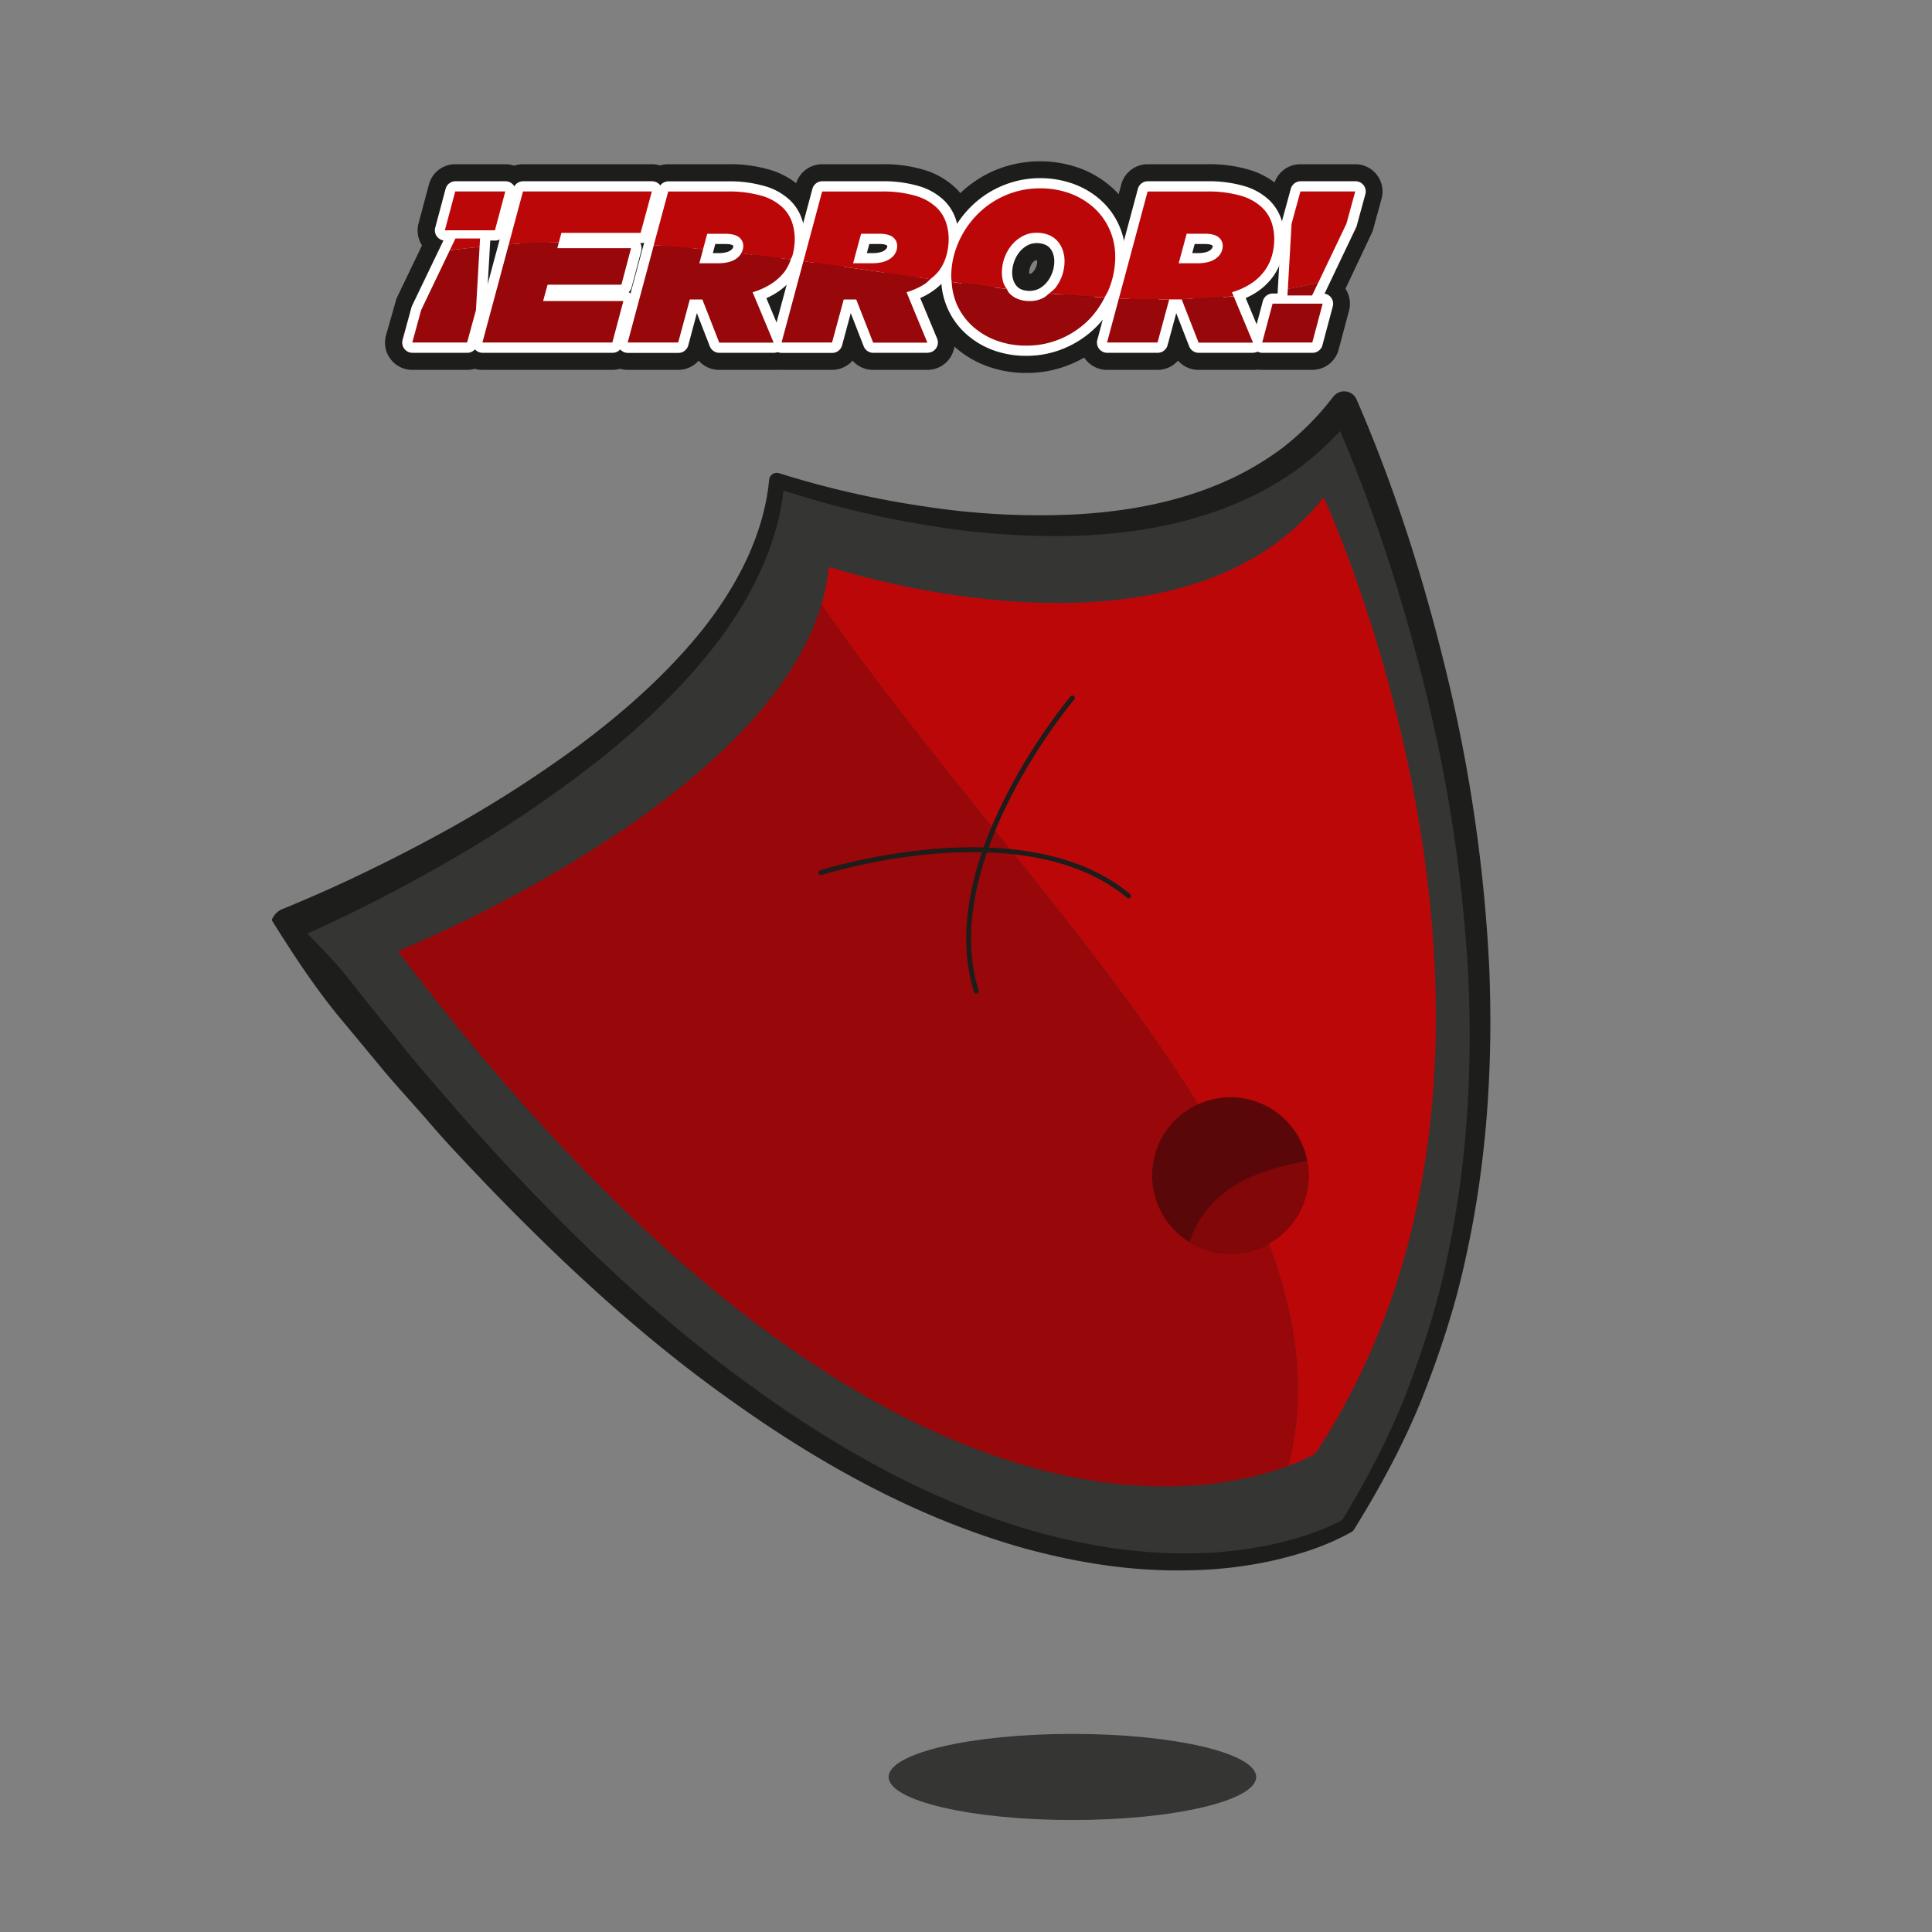 <svg id="Capa_1" data-name="Capa 1" xmlns="http://www.w3.org/2000/svg" viewBox="0 0 800 800"><rect x="0" y="0" width="800" height="800" fill="#808080" stroke="none"/><defs><style>.cls-1{fill:#353534;}.cls-2{fill:#bc0709;}.cls-3{fill:#980709;}.cls-4{fill:#1d1d1b;}.cls-5{fill:none;stroke:#1d1d1b;stroke-linecap:round;stroke-linejoin:round;stroke-width:2px;}.cls-6{fill:#590709;}.cls-7{fill:#810709;}.cls-8{fill:#fff;}</style></defs><title>Mesa de trabajo 3</title><ellipse class="cls-1" cx="444.06" cy="735.8" rx="76.09" ry="17.83"/><path class="cls-1" d="M119,382.78s194.6-77.81,202.74-184c0,0,166.51,58.67,234.84-31,0,0,125.82,269.27,1.52,463.83C558.07,631.65,385,738.75,119,382.78Z"/><path class="cls-2" d="M343.21,234.7a81,81,0,0,1-3.06,15.59C424.81,372.36,562.56,493.59,533.48,607a71.21,71.21,0,0,0,11.17-5.09c110.25-167.4,3.42-396,3.42-396C487.64,283.1,343.21,234.7,343.21,234.7Z"/><path class="cls-3" d="M340.15,250.29c-24.4,82.86-175.41,143.57-175.41,143.57C356.68,647.35,494.58,621.51,533.48,607,562.56,493.59,424.81,372.36,340.15,250.29Z"/><path class="cls-4" d="M112.51,381a8.1,8.1,0,0,1,4.07-4.43l.88-.36,1-.4,2-.83,4-1.68,8.08-3.5q8.07-3.56,16-7.36,15.93-7.59,31.46-16a506.31,506.31,0,0,0,59.58-37.66c18.82-14,36.47-29.65,51.1-47.78,14.38-18.13,25.61-39.34,27.81-62.35h0v-.05a3.19,3.19,0,0,1,3.55-2.78,3,3,0,0,1,.59.13,388,388,0,0,0,60.64,13.82A310.86,310.86,0,0,0,445.26,213c20.52-1.11,41-4.77,59.62-12.62A121.9,121.9,0,0,0,531,185.5a116.36,116.36,0,0,0,21-21.13h0l.31-.36a5.61,5.61,0,0,1,7.9-.63,5.54,5.54,0,0,1,1.5,2c16.28,37.47,28.32,76,37.75,115.35a648.49,648.49,0,0,1,17.2,119.93c1.66,40.41-1,81.18-9.86,120.76-4.25,19.83-10.67,39.14-18.12,58-7.6,18.82-17.32,36.69-28,53.91a3,3,0,0,1-1,1h0c-10.52,5.9-21.41,9.28-32.67,11.89a173.5,173.5,0,0,1-34.17,4c-23,.63-45.84-2.91-67.88-8.87-44.16-12.24-84.67-34.64-121.61-61-37.18-26.25-70.57-57.31-102-89.94-7.81-8.22-15.68-16.39-23.08-25S163.15,448.64,156,439.83l-10.85-13.07c-3.6-4.35-7.18-8.5-11.19-13.93C126.15,402.53,119,391.33,112.51,381Zm12.92,3.64c7.28,7.48,13.86,14.13,19.76,21.68,2.75,3.59,6.36,8.12,9.91,12.47l10.57,13.08c6.92,8.82,14.41,17.15,21.69,25.67s14.87,16.75,22.47,25c30.6,32.64,63.14,63.71,99.3,90,35.94,26.33,75.3,48.74,118,61.2,21.33,6.06,43.43,9.78,65.57,9.46a165.9,165.9,0,0,0,32.9-3.44c10.68-2.28,21.57-5.64,30.8-10.66h0l-1,1c10.29-17,19.63-34.6,26.88-53.12,7.09-18.55,13.19-37.53,17.14-57,8.31-38.91,10.46-79,8.4-118.72a639.17,639.17,0,0,0-18.22-118c-9.66-38.59-22.14-76.87-38.26-112.89l9.71,1v0a127.72,127.72,0,0,1-23.67,22.85,132.69,132.69,0,0,1-28.71,15.57c-20.23,8-41.78,11.34-63.05,12.07a319.37,319.37,0,0,1-63.43-4.66,394.32,394.32,0,0,1-61.55-15.37l4.15-2.7h0c-1.74,24.73-13.18,47.54-27.69,66.79-14.78,19.28-32.56,35.85-51.48,50.67a518.26,518.26,0,0,1-59.85,40q-15.59,9-31.63,17.13-8,4.08-16.17,7.92l-8.18,3.79-4.14,1.84-2.08.91-1,.45-.27.11-.13.06.25-.11A5.76,5.76,0,0,0,125.43,384.6Z"/><path class="cls-5" d="M339.86,361.38s83.66-26.9,127.49,9.62"/><path class="cls-5" d="M444.06,289S387.25,356,404.27,410.45"/><circle class="cls-6" cx="509.5" cy="486.74" r="32.4"/><path class="cls-7" d="M492.55,514.17a32,32,0,0,0,21.36,4.67,32.41,32.41,0,0,0,27.69-36.51c-.08-.55-.28-1-.38-1.58C522.25,484.06,500.53,491,492.55,514.17Z"/><path class="cls-4" d="M193.41,147.52H170.72a5.66,5.66,0,0,1-5.45-7.14L168.93,127a6.24,6.24,0,0,1,.35-.94l12.28-25.64a5.78,5.78,0,0,1-1.83-1.55,5.62,5.62,0,0,1-1-4.9l4.29-16.09a5.63,5.63,0,0,1,5.45-4.19h20.73a5.65,5.65,0,0,1,5.46,7.11l-4.28,16.08A5.66,5.66,0,0,1,205,101h-.65l-1.59,27.75a5.71,5.71,0,0,1-.18,1.16l-3.67,13.41A5.65,5.65,0,0,1,193.41,147.52Zm-15.3-11.3h11l2.37-8.67,1.33-23.11h-.65l-12.46,26Zm13.45-46.47h9.05L201.89,85h-9Z"/><path class="cls-4" d="M193.41,153.16H170.72a11.29,11.29,0,0,1-10.9-14.26l4.36-15.29,10.56-22a11.41,11.41,0,0,1-1.44-9.07l4.29-16.09A11.3,11.3,0,0,1,188.5,68h20.73a11.3,11.3,0,0,1,10.92,14.2L215.87,98.3a11.34,11.34,0,0,1-6.18,7.34l-1.34,23.47a11.32,11.32,0,0,1-.38,2.34l-3.66,13.4A11.31,11.31,0,0,1,193.41,153.16Zm0-11.29v0l3.77-15.08-.26,2.25ZM173.6,131.3l-2.88,10.57Zm10.62-35.9L189,97.94l-14.76,31,14.35-30.16h9.53l.31,5.95L199,95.4H184.22Zm4.28-16.09-1.92,7.19,1.93-7.19Z"/><path class="cls-4" d="M253.56,147.52h-53.8a5.65,5.65,0,0,1-5.45-7.12l16.8-62.56a5.65,5.65,0,0,1,5.45-4.18h53.36a5.65,5.65,0,0,1,5.44,7.13l-4.64,17.15a5.63,5.63,0,0,1-3.81,3.93,5.57,5.57,0,0,1-.12,2.4l-4,15.11a5.47,5.47,0,0,1-.59,1.41,4.81,4.81,0,0,1,.42.48,5.67,5.67,0,0,1,1,4.89L259,143.32A5.64,5.64,0,0,1,253.56,147.52Zm-46.44-11.3h42.1l1.56-5.86h-25.9a5.65,5.65,0,0,1-5.45-7.16l1.88-6.79a5.65,5.65,0,0,1,5.44-4.14H253l1-3.81H230.77a5.63,5.63,0,0,1-5.45-7.11L227,95a5.63,5.63,0,0,1,5.45-4.19H261L262.54,85H220.89Z"/><path class="cls-4" d="M253.56,153.16h-53.8a11.3,11.3,0,0,1-10.91-14.22l16.8-62.56A11.32,11.32,0,0,1,216.56,68h53.36a11.28,11.28,0,0,1,10.89,14.25l-4.64,17.15a11.21,11.21,0,0,1-3.81,5.85,4.21,4.21,0,0,1-.12.48l-3.81,14.33a11.26,11.26,0,0,1,.61,7.51l-4.56,17.18A11.3,11.3,0,0,1,253.56,153.16Zm0-11.29h0v0l3-11.17Zm-39.07-11.29h.74a10.11,10.11,0,0,1-.49-.91Zm12.26-12.66-1.87,6.79h33.24l-3-3.07,2.15-3.72Zm-6.14-10.16-.22.84.49-.32Zm11.86-11.29-1.7,6.34h30.57L260.21,107l1.13-4.23-.83-4.9,4.77-1.44,3.09-11.42-3.1,11.42Z"/><path class="cls-4" d="M320.32,147.52H297.8a5.64,5.64,0,0,1-5.26-3.6l-3.8-9.73-2.47,9.15a5.64,5.64,0,0,1-5.45,4.18H259.91a5.65,5.65,0,0,1-5.46-7.12l16.8-62.56a5.65,5.65,0,0,1,5.45-4.18h24.41a53.45,53.45,0,0,1,16,2,26.94,26.94,0,0,1,11,6.3,21.16,21.16,0,0,1,5.1,8.1,27.1,27.1,0,0,1,1.48,9,30.72,30.72,0,0,1-1.21,8.61,25.81,25.81,0,0,1-3.94,8,27.53,27.53,0,0,1-6.82,6.45,29.63,29.63,0,0,1-3.69,2.11l6.46,15.52a5.65,5.65,0,0,1-5.21,7.82Zm-18.66-11.3h10.19l-5.41-13a5.65,5.65,0,0,1,3.55-7.57,24.46,24.46,0,0,0,6.45-3,15.83,15.83,0,0,0,4-3.75,14.12,14.12,0,0,0,2.22-4.46,19.31,19.31,0,0,0,.75-5.43,16,16,0,0,0-.85-5.25A9.72,9.72,0,0,0,320.17,90a16,16,0,0,0-6.47-3.52A42.91,42.91,0,0,0,301.11,85H281l-13.76,51.26h9.23l3.69-13.7a5.65,5.65,0,0,1,5.45-4.17h5.19a5.64,5.64,0,0,1,5.26,3.6Zm-4.48-21.5h-7.6a5.66,5.66,0,0,1-5.46-7.12l3.31-12.25a5.65,5.65,0,0,1,5.46-4.17h7.41c4.52,0,7.84,1.12,10.16,3.44a10.1,10.1,0,0,1,3,7.3,11.76,11.76,0,0,1-4.85,9.5C305.82,113.61,302,114.72,297.18,114.72Zm-.23-11.3h.23c3.05,0,4.16-.67,4.45-.88a13.28,13.28,0,0,0-1.33-.07h-3.09Zm4.78-.87C302.25,102.67,302.32,102.61,301.73,102.55Z"/><path class="cls-4" d="M320.32,153.16H297.8a11.25,11.25,0,0,1-8.5-3.83,11.34,11.34,0,0,1-8.48,3.83H259.91A11.29,11.29,0,0,1,249,138.94l16.8-62.56A11.3,11.3,0,0,1,276.7,68h24.41a58.49,58.49,0,0,1,17.71,2.31A32.56,32.56,0,0,1,332.14,78a27,27,0,0,1,6.45,10.25,32.88,32.88,0,0,1,1.78,10.8,36.41,36.41,0,0,1-1.43,10.19,31.49,31.49,0,0,1-4.81,9.71,33,33,0,0,1-7.95,7.61l4.56,11a11.29,11.29,0,0,1-10.42,15.64ZM296,137.31l1.78,4.56h22.52l-8.5-20.43,4.4-2.15a35.35,35.35,0,0,1-4.57,1.76l8.67,20.82H297.8ZM285.64,124l-3.2,11.87Zm36.2-8.31a25.72,25.72,0,0,1-2.24,1.69,22.5,22.5,0,0,1-2,1.23,20.42,20.42,0,0,0,2-1.23A24.29,24.29,0,0,0,321.84,115.69Zm-42.64-2.14-.39,1.46c.27-.2.54-.39.83-.57C279.48,114.15,279.34,113.85,279.2,113.55ZM291.49,102l-1.91,7.08h.2Zm5.75,7.08h0Zm.05,0h0Zm4.92-.64a17.78,17.78,0,0,1-4.91.64,17.78,17.78,0,0,0,4.91-.64Zm-5-3.89-.32.13Zm-4.32-7.71-1.21,4.47,1.22-4.47ZM327.56,91c.13.31.25.63.36,1a21.47,21.47,0,0,1,1.16,7.09,21.53,21.53,0,0,0-1.16-7.1C327.81,91.64,327.69,91.33,327.56,91Zm-27.21,5.81c.54,0,1,0,1.4,0C301.32,96.85,300.85,96.83,300.35,96.83Zm0,0h0Zm.79-17.52a48.22,48.22,0,0,1,14.3,1.79,23.71,23.71,0,0,1,7.18,3.54,23.48,23.48,0,0,0-7.18-3.54A47.48,47.48,0,0,0,301.11,79.31Z"/><path class="cls-4" d="M384,147.52H361.52a5.64,5.64,0,0,1-5.26-3.6l-3.79-9.73L350,143.34a5.65,5.65,0,0,1-5.46,4.18H323.63a5.65,5.65,0,0,1-5.45-7.12L335,77.84a5.66,5.66,0,0,1,5.46-4.18h24.4a53.45,53.45,0,0,1,16,2,27,27,0,0,1,11,6.3,21.4,21.4,0,0,1,5.1,8.1,27.36,27.36,0,0,1,1.47,9,30.72,30.72,0,0,1-1.21,8.61,25.81,25.81,0,0,1-3.94,8,27.66,27.66,0,0,1-6.81,6.45,31.15,31.15,0,0,1-3.69,2.11l6.46,15.52a5.66,5.66,0,0,1-5.22,7.82Zm-18.66-11.3h10.19l-5.41-13a5.64,5.64,0,0,1,3.56-7.57,24.61,24.61,0,0,0,6.45-3,16.17,16.17,0,0,0,4-3.75,14.31,14.31,0,0,0,2.21-4.46,19,19,0,0,0,.75-5.43,16,16,0,0,0-.84-5.25A9.86,9.86,0,0,0,383.89,90a16,16,0,0,0-6.47-3.52A42.91,42.91,0,0,0,364.83,85H344.76L331,136.22h9.23l3.69-13.7a5.65,5.65,0,0,1,5.46-4.17h5.18a5.64,5.64,0,0,1,5.26,3.6Zm-4.48-21.5h-7.6a5.66,5.66,0,0,1-5.45-7.12l3.3-12.25a5.66,5.66,0,0,1,5.46-4.17H364c4.52,0,7.84,1.12,10.15,3.44a10.1,10.1,0,0,1,3,7.3,11.77,11.77,0,0,1-4.84,9.5C369.55,113.61,365.7,114.72,360.9,114.72Zm-.23-11.3h.23c3.05,0,4.17-.67,4.46-.88-.32,0-.77-.07-1.33-.07h-3.1Zm4.78-.87C366,102.67,366,102.61,365.45,102.55Z"/><path class="cls-4" d="M384,153.16H361.52a11.25,11.25,0,0,1-8.5-3.83,11.34,11.34,0,0,1-8.48,3.83H323.63a11.29,11.29,0,0,1-10.91-14.22l16.8-62.56A11.31,11.31,0,0,1,340.43,68h24.4a58.49,58.49,0,0,1,17.71,2.31A32.5,32.5,0,0,1,395.86,78a27,27,0,0,1,6.46,10.25,32.88,32.88,0,0,1,1.78,10.8,36.05,36.05,0,0,1-1.44,10.19,31.27,31.27,0,0,1-4.81,9.71,32.76,32.76,0,0,1-7.94,7.61l4.56,11A11.3,11.3,0,0,1,384,153.16ZM359.61,137l1.91,4.89H384l-8.5-20.43,4.4-2.15a35.77,35.77,0,0,1-4.56,1.76L384,141.87H361.52Zm-10.24-13-3.1,11.46Zm36.18-8.3a24.06,24.06,0,0,1-2.23,1.68,22.55,22.55,0,0,1-2,1.24c.72-.39,1.4-.8,2.05-1.24A23.9,23.9,0,0,0,385.55,115.7Zm-42.62-2.15-.4,1.46c.27-.2.55-.39.83-.57C343.2,114.15,343.06,113.85,342.93,113.55ZM355.21,102l-1.91,7.08h.2Zm5.76,7.08h0Zm0,0h0Zm4.91-.64a17.33,17.33,0,0,1-4.9.64,17.41,17.41,0,0,0,4.91-.64Zm-5-3.9-.33.13Zm-4.32-7.7-1.22,4.5,1.23-4.5ZM391.28,91c.13.31.25.63.36,1a21.47,21.47,0,0,1,1.16,7.09,21.53,21.53,0,0,0-1.16-7.1C391.53,91.65,391.41,91.33,391.28,91Zm-27.21,5.81c.55,0,1,0,1.4,0C365,96.85,364.58,96.83,364.07,96.83Zm0,0h0Zm.78-17.52a48.22,48.22,0,0,1,14.3,1.79,23.69,23.69,0,0,1,7.16,3.53,23.58,23.58,0,0,0-7.16-3.53A47.44,47.44,0,0,0,364.83,79.31Z"/><path class="cls-4" d="M425,148.77a40.81,40.81,0,0,1-14.61-2.56,35.91,35.91,0,0,1-11.65-7.12A32.37,32.37,0,0,1,391,128.24a33.23,33.23,0,0,1-2.76-13.45,41.17,41.17,0,0,1,3.26-16.09,44.1,44.1,0,0,1,8.87-13.48,42.37,42.37,0,0,1,13.44-9.33A43,43,0,0,1,445.31,75,36,36,0,0,1,457,82.09,32.47,32.47,0,0,1,464.69,93a33.21,33.21,0,0,1,2.75,13.44,41.18,41.18,0,0,1-3.26,16.1A44,44,0,0,1,455.31,136a42.25,42.25,0,0,1-13.44,9.33A41.36,41.36,0,0,1,425,148.77Zm5.72-65.06a30.25,30.25,0,0,0-12.32,2.5,31.27,31.27,0,0,0-9.89,6.85,33,33,0,0,0-6.6,10,29.85,29.85,0,0,0-2.36,11.69,21.72,21.72,0,0,0,1.8,8.9,21.06,21.06,0,0,0,5.05,7.11,24.91,24.91,0,0,0,8,4.86A31.84,31.84,0,0,0,437.3,135a31.23,31.23,0,0,0,9.88-6.85,32.84,32.84,0,0,0,6.6-10,29.83,29.83,0,0,0,2.37-11.69,21.93,21.93,0,0,0-1.8-8.89,21.09,21.09,0,0,0-5.06-7.12,24.91,24.91,0,0,0-8-4.86A29.58,29.58,0,0,0,430.69,83.71Zm-4.29,46.65a18.43,18.43,0,0,1-7.19-1.34,15.27,15.27,0,0,1-5.6-3.94,17.1,17.1,0,0,1-3.3-5.63,19.51,19.51,0,0,1-1.08-6.54,23.22,23.22,0,0,1,1.35-7.76,22.64,22.64,0,0,1,3.83-7A21.23,21.23,0,0,1,420.57,93a19.14,19.14,0,0,1,15.77-.89,15.41,15.41,0,0,1,5.71,4,17.1,17.1,0,0,1,3.3,5.63,19.26,19.26,0,0,1,1.09,6.54A23.49,23.49,0,0,1,445.1,116a23.2,23.2,0,0,1-3.86,7,21,21,0,0,1-6.14,5.18A17.65,17.65,0,0,1,426.4,130.36Zm2.86-28.25a6.34,6.34,0,0,0-3.18.76,9.78,9.78,0,0,0-2.88,2.42,11.6,11.6,0,0,0-2,3.58,12.14,12.14,0,0,0-.72,4,8.2,8.2,0,0,0,.44,2.76,5.53,5.53,0,0,0,1.09,1.9,4.08,4.08,0,0,0,1.5,1,7.78,7.78,0,0,0,6-.29,9.87,9.87,0,0,0,2.87-2.42,12,12,0,0,0,2-3.59,12.26,12.26,0,0,0,.7-4,8.2,8.2,0,0,0-.43-2.76,5.7,5.7,0,0,0-1.09-1.9,4.12,4.12,0,0,0-1.55-1A7.47,7.47,0,0,0,429.26,102.11Z"/><path class="cls-4" d="M425,154.42a46.59,46.59,0,0,1-16.63-2.93,41.66,41.66,0,0,1-13.46-8.25,38.25,38.25,0,0,1-9.07-12.72,38.88,38.88,0,0,1-3.23-15.73,46.66,46.66,0,0,1,3.7-18.28,49.51,49.51,0,0,1,10-15.21A48,48,0,0,1,411.5,70.73a48.66,48.66,0,0,1,35.84-1,41.74,41.74,0,0,1,13.45,8.24,38,38,0,0,1,9.07,12.75,38.59,38.59,0,0,1,3.23,15.7,46.77,46.77,0,0,1-3.71,18.3,49.69,49.69,0,0,1-10,15.19,48.07,48.07,0,0,1-15.22,10.57A47,47,0,0,1,425,154.42Zm-22-19.06a30.72,30.72,0,0,0,9.38,5.58,37.56,37.56,0,0,0,26.19-.38,37.55,37.55,0,0,1-26.19.38A31,31,0,0,1,403,135.36Zm0,0Zm54.22-11.42a37,37,0,0,1-9.39,11.23,37,37,0,0,0,9.39-11.23Zm-61.56.82c.16.41.33.81.51,1.22s.35.78.54,1.17c-.19-.39-.37-.78-.55-1.19S395.81,125.15,395.65,124.75Zm22-3.65c.07.08.13.16.2.23a9.56,9.56,0,0,0,2.82,2.15,9.33,9.33,0,0,1-2.84-2.17ZM433,122.83l-.69.41-.12.06.12-.06Zm-18.16-9.92a14,14,0,0,0,.76,4.65c.11.31.23.61.37.91-.14-.3-.26-.61-.37-.92A13.94,13.94,0,0,1,414.87,112.91Zm14.39-5.15a.92.92,0,0,0-.42,0,4.06,4.06,0,0,0-1.25,1,6.16,6.16,0,0,0-1,1.9,6.51,6.51,0,0,0-.4,2.18c-.2.55.48.54.72.44a4.31,4.31,0,0,0,1.18-1,6.8,6.8,0,0,0,1.43-4.08ZM415,110.71a16.26,16.26,0,0,0-.15,2.2A16.26,16.26,0,0,1,415,110.71Zm0,0Zm24.65-8c.13.3.26.61.37.92a13.94,13.94,0,0,1,.75,4.64,13.7,13.7,0,0,0-.76-4.65C439.92,103.31,439.8,103,439.67,102.71Zm19.6-8c.08.19.17.37.25.56a27.49,27.49,0,0,1,2.27,11.16,27.43,27.43,0,0,0-2.27-11.16C459.44,95,459.35,94.86,459.27,94.67Zm-40.38,7-.09.1c-.14.17-.27.34-.4.52l.41-.54Zm15.45-4.24a9.77,9.77,0,0,1,3.51,2.47l.16.18-.19-.21A9.6,9.6,0,0,0,434.34,97.41Zm-10.73.38-.28.15c-.22.13-.44.25-.65.39.21-.14.43-.26.65-.39ZM407.84,86a34.76,34.76,0,0,0-3.42,3.11,38.06,38.06,0,0,0-4.48,5.63,38.06,38.06,0,0,1,4.48-5.63A36.05,36.05,0,0,1,407.84,86Zm38-4.71a29.68,29.68,0,0,1,6.86,4.49A29.68,29.68,0,0,0,445.79,81.32Z"/><path class="cls-4" d="M518.82,147.52H496.29a5.66,5.66,0,0,1-5.26-3.6l-3.79-9.73-2.47,9.15a5.65,5.65,0,0,1-5.46,4.18H458.4A5.65,5.65,0,0,1,453,140.4l16.79-62.56a5.67,5.67,0,0,1,5.46-4.18h24.4a53.45,53.45,0,0,1,16,2,27,27,0,0,1,11,6.3,21.4,21.4,0,0,1,5.1,8.1,27.36,27.36,0,0,1,1.47,9,30.72,30.72,0,0,1-1.21,8.61,25.81,25.81,0,0,1-3.94,8,27.66,27.66,0,0,1-6.81,6.45,31.15,31.15,0,0,1-3.69,2.11L524,139.7a5.66,5.66,0,0,1-5.21,7.82Zm-18.67-11.3h10.19l-5.41-13a5.64,5.64,0,0,1,3.56-7.57,24.61,24.61,0,0,0,6.45-3,16.17,16.17,0,0,0,4-3.75,14.56,14.56,0,0,0,2.22-4.46,19.31,19.31,0,0,0,.75-5.43,16,16,0,0,0-.85-5.25A9.86,9.86,0,0,0,518.66,90a16,16,0,0,0-6.47-3.52A42.91,42.91,0,0,0,499.6,85H479.53l-13.77,51.26H475l3.69-13.7a5.65,5.65,0,0,1,5.46-4.17h5.18a5.64,5.64,0,0,1,5.26,3.6Zm-4.48-21.5h-7.6a5.66,5.66,0,0,1-5.45-7.12l3.3-12.25a5.66,5.66,0,0,1,5.46-4.17h7.42c4.52,0,7.84,1.12,10.15,3.44a10.1,10.1,0,0,1,3,7.3,11.77,11.77,0,0,1-4.84,9.5C504.32,113.61,500.47,114.72,495.67,114.72Zm-.23-11.3h.23c3.05,0,4.17-.67,4.46-.88-.32,0-.77-.07-1.33-.07h-3.1Zm4.78-.87C500.75,102.67,500.81,102.61,500.22,102.55Z"/><path class="cls-4" d="M518.82,153.16H496.29a11.25,11.25,0,0,1-8.5-3.83,11.34,11.34,0,0,1-8.48,3.83H458.4a11.29,11.29,0,0,1-10.91-14.22l16.8-62.56A11.31,11.31,0,0,1,475.2,68h24.4a58.56,58.56,0,0,1,17.72,2.31A32.52,32.52,0,0,1,530.63,78a27,27,0,0,1,6.46,10.25,32.88,32.88,0,0,1,1.78,10.8,36.05,36.05,0,0,1-1.44,10.19,31.27,31.27,0,0,1-4.81,9.71,32.76,32.76,0,0,1-7.94,7.61l4.56,11a11.3,11.3,0,0,1-10.42,15.64ZM494.38,137l1.91,4.89h22.53l-8.51-20.43,4.4-2.15a35.77,35.77,0,0,1-4.56,1.76l8.66,20.82H496.29Zm-10.24-13L481,135.46Zm36.18-8.3a24.06,24.06,0,0,1-2.23,1.68,22.55,22.55,0,0,1-2,1.24c.72-.39,1.4-.8,2.05-1.24A23.9,23.9,0,0,0,520.32,115.7Zm-42.62-2.15-.39,1.46c.26-.2.54-.39.82-.57C478,114.15,477.83,113.85,477.7,113.55ZM490,102l-1.91,7.08h.2Zm5.76,7.08h0Zm.05,0h0Zm4.91-.65a17.38,17.38,0,0,1-4.91.65,17.41,17.41,0,0,0,4.92-.65Zm-5-3.87-.31.12Zm-4.32-7.72-1.22,4.5,1.23-4.5ZM526.05,91c.13.31.25.63.36,1a21.47,21.47,0,0,1,1.16,7.09,21.53,21.53,0,0,0-1.16-7.1C526.3,91.65,526.18,91.33,526.05,91Zm-27.21,5.81c.55,0,1,0,1.4,0C499.81,96.85,499.35,96.83,498.84,96.83Zm0,0h0Zm.78-17.52a48.22,48.22,0,0,1,14.3,1.79,23.87,23.87,0,0,1,7.17,3.53,23.76,23.76,0,0,0-7.17-3.53A47.44,47.44,0,0,0,499.6,79.31Z"/><path class="cls-4" d="M543.39,147.52H522.66a5.65,5.65,0,0,1-5.46-7.11l4.3-16.08a5.63,5.63,0,0,1,5.45-4.19h.64l1.59-27.75a5.71,5.71,0,0,1,.18-1.16L533,77.82a5.65,5.65,0,0,1,5.45-4.16h22.7a5.66,5.66,0,0,1,5.45,7.14L563,94.21l-12.64,26.58a5.59,5.59,0,0,1,1.84,1.55,5.66,5.66,0,0,1,1,4.9l-4.29,16.09A5.65,5.65,0,0,1,543.39,147.52ZM530,136.22h9l1.28-4.79h-9Zm9.08-19.48h.66l12.67-26.46L553.83,85h-11l-2.37,8.67Z"/><path class="cls-4" d="M543.39,153.16H522.66A11.28,11.28,0,0,1,511.75,139L516,122.87a11.29,11.29,0,0,1,6.16-7.33l1.34-23.47a11.32,11.32,0,0,1,.38-2.34l3.66-13.4A11.33,11.33,0,0,1,538.48,68h22.7a11.29,11.29,0,0,1,10.9,14.26l-3.67,13.41-11.28,23.9a11.4,11.4,0,0,1,1.47,9.1l-4.3,16.09A11.28,11.28,0,0,1,543.39,153.16Zm0-11.29h0l.8-3Zm-10.47-16.09h14.76l-4.77-2.53,1.42-3-1,2.14h-9.54l-.31-6Zm25.71-36.89-.75,2.85L551.1,106Zm2.55-9.58h-22.7l-3.72,14.27.21-1.44,3.51-12.83Z"/><path class="cls-8" d="M193.48,146.09h-22.7a4.24,4.24,0,0,1-4.08-5.35l3.66-13.41a3.55,3.55,0,0,1,.26-.71l13-27.06a4.29,4.29,0,0,1-2.67-1.6,4.24,4.24,0,0,1-.74-3.67l4.3-16.09a4.23,4.23,0,0,1,4.09-3.14H209.3a4.22,4.22,0,0,1,4.09,5.32L209.1,96.47A4.23,4.23,0,0,1,205,99.61h-2l-1.67,29.08L197.57,143A4.24,4.24,0,0,1,193.48,146.09Zm-17.15-8.47h13.92l2.81-10.29L194.37,103h-3.05l-12.89,26.92Zm13.46-46.48h12l2-7.61h-12Z"/><path class="cls-8" d="M253.63,146.09h-53.8a4.24,4.24,0,0,1-4.09-5.34L212.53,78.2a4.24,4.24,0,0,1,4.1-3.14H270a4.23,4.23,0,0,1,4.09,5.34l-4.65,17.16a4.22,4.22,0,0,1-4.08,3.12h-.26a4.28,4.28,0,0,1,.42,3.21l-4,15.1a4.15,4.15,0,0,1-1.21,2,4.13,4.13,0,0,1,1.28,1.11,4.27,4.27,0,0,1,.74,3.67l-4.56,17.16A4.23,4.23,0,0,1,253.63,146.09Zm-48.28-8.47h45l2.31-8.69H224.94a4.24,4.24,0,0,1-4.08-5.36l1.88-6.79a4.22,4.22,0,0,1,4.08-3.11h27.31L255.9,107H230.84a4.23,4.23,0,0,1-4.09-5.33l1.69-6.35a4.25,4.25,0,0,1,4.1-3.14H262.1l2.35-8.68H219.87Z"/><path class="cls-8" d="M320.39,146.09H297.86a4.23,4.23,0,0,1-3.94-2.7l-5.36-13.73L285,143a4.24,4.24,0,0,1-4.09,3.13H260a4.24,4.24,0,0,1-4.09-5.34l16.8-62.55a4.23,4.23,0,0,1,4.09-3.14h24.4a51.9,51.9,0,0,1,15.58,2A25.42,25.42,0,0,1,327.22,83,19.78,19.78,0,0,1,332,90.55a25.67,25.67,0,0,1,1.4,8.49,29.34,29.34,0,0,1-1.15,8.21,24.27,24.27,0,0,1-3.73,7.52,26.07,26.07,0,0,1-6.46,6.11,31.09,31.09,0,0,1-4.72,2.58l7,16.77a4.24,4.24,0,0,1-3.91,5.86Zm-19.63-8.47H314l-6.22-15a4.25,4.25,0,0,1,2.66-5.68,25.45,25.45,0,0,0,6.83-3.13,17.54,17.54,0,0,0,4.37-4.08,15.87,15.87,0,0,0,2.43-4.91,20.51,20.51,0,0,0,.81-5.82,17.48,17.48,0,0,0-.93-5.71A11.24,11.24,0,0,0,321.23,89a17.26,17.26,0,0,0-7-3.86,44,44,0,0,0-13-1.59H280l-14.53,54.09h12.15l4-14.74a4.25,4.25,0,0,1,4.09-3.14h5.18a4.23,4.23,0,0,1,3.95,2.7Zm-3.52-24.33h-7.6a4.23,4.23,0,0,1-4.08-5.34l3.3-12.25A4.25,4.25,0,0,1,293,92.57h7.42c4.12,0,7.12,1,9.16,3a8.72,8.72,0,0,1,2.58,6.3,10.41,10.41,0,0,1-4.3,8.39C305.23,112.3,301.78,113.29,297.24,113.29Zm-2.07-8.47h2.07c3.16,0,4.64-.66,5.34-1.2,1.06-.83,1.06-1.41,1.06-1.72s-.77-.86-3.27-.86h-4.18Z"/><path class="cls-8" d="M384.11,146.09H361.59a4.24,4.24,0,0,1-3.95-2.7l-5.36-13.73L348.69,143a4.23,4.23,0,0,1-4.08,3.13H323.7a4.25,4.25,0,0,1-4.1-5.34L336.4,78.2a4.23,4.23,0,0,1,4.09-3.14H364.9a52,52,0,0,1,15.58,2A25.45,25.45,0,0,1,390.94,83a19.92,19.92,0,0,1,4.77,7.56A25.93,25.93,0,0,1,397.1,99a29,29,0,0,1-1.15,8.21,24.27,24.27,0,0,1-3.73,7.52,25.9,25.9,0,0,1-6.46,6.11,31.09,31.09,0,0,1-4.72,2.58l7,16.77a4.24,4.24,0,0,1-3.91,5.86Zm-19.63-8.47h13.28l-6.23-15a4.25,4.25,0,0,1,2.66-5.68,25.45,25.45,0,0,0,6.83-3.13,17.54,17.54,0,0,0,4.37-4.08,15.87,15.87,0,0,0,2.43-4.91,20.16,20.16,0,0,0,.81-5.82,17.48,17.48,0,0,0-.92-5.71A11.27,11.27,0,0,0,385,89a17.19,17.19,0,0,0-7-3.86,44,44,0,0,0-13-1.59H343.74l-14.52,54.09h12.15l4-14.74a4.23,4.23,0,0,1,4.08-3.14h5.19a4.25,4.25,0,0,1,3.95,2.7ZM361,113.29h-7.59a4.28,4.28,0,0,1-3.37-1.66,4.22,4.22,0,0,1-.72-3.68l3.31-12.25a4.23,4.23,0,0,1,4.08-3.13h7.42c4.13,0,7.13,1,9.16,3a8.72,8.72,0,0,1,2.58,6.3,10.38,10.38,0,0,1-4.3,8.39C369,112.3,365.5,113.29,361,113.29Zm-2.06-8.47H361c3.16,0,4.65-.66,5.34-1.2,1.06-.83,1.06-1.41,1.06-1.72s-.76-.86-3.27-.86h-4.17Z"/><path class="cls-8" d="M425,147.34a39.44,39.44,0,0,1-14.12-2.47A34.82,34.82,0,0,1,399.73,138a31.2,31.2,0,0,1-7.39-10.39,31.81,31.81,0,0,1-2.64-12.88,39.71,39.71,0,0,1,3.15-15.54,42.53,42.53,0,0,1,8.59-13,40.77,40.77,0,0,1,43.44-9.9,34.43,34.43,0,0,1,11.18,6.83,31,31,0,0,1,7.4,10.39,31.65,31.65,0,0,1,2.63,12.87,39.69,39.69,0,0,1-3.15,15.55,42.39,42.39,0,0,1-8.58,13,41,41,0,0,1-13,9A40,40,0,0,1,425,147.34Zm5.72-65.06a31.56,31.56,0,0,0-12.9,2.63,32.59,32.59,0,0,0-10.33,7.15,34.23,34.23,0,0,0-6.88,10.47,31.36,31.36,0,0,0-2.48,12.24,23.43,23.43,0,0,0,1.92,9.47,23,23,0,0,0,5.39,7.58A26.21,26.21,0,0,0,414,137a33.25,33.25,0,0,0,24-.72,32.67,32.67,0,0,0,10.33-7.16,34,34,0,0,0,6.89-10.47,31.27,31.27,0,0,0,2.47-12.24,23.19,23.19,0,0,0-1.92-9.46,22.64,22.64,0,0,0-5.38-7.58,26.56,26.56,0,0,0-8.48-5.15A31,31,0,0,0,430.76,82.28Zm-4.29,46.65a17.18,17.18,0,0,1-6.65-1.23,13.79,13.79,0,0,1-5.09-3.58,15.6,15.6,0,0,1-3-5.16,18,18,0,0,1-1-6.07A22,22,0,0,1,412,105.6a21.73,21.73,0,0,1,3.61-6.54,19.64,19.64,0,0,1,5.74-4.83,17.67,17.67,0,0,1,14.56-.81A14,14,0,0,1,441.07,97a15.45,15.45,0,0,1,3,5.15,18.06,18.06,0,0,1,1,6.07,22.06,22.06,0,0,1-1.26,7.29,21.83,21.83,0,0,1-3.61,6.55,19.83,19.83,0,0,1-5.75,4.83A16.19,16.19,0,0,1,426.47,128.93Zm2.86-28.25a7.79,7.79,0,0,0-3.88.94,11.12,11.12,0,0,0-3.29,2.77,13.13,13.13,0,0,0-2.19,4,13.57,13.57,0,0,0-.8,4.5,9.79,9.79,0,0,0,.52,3.24,7,7,0,0,0,1.37,2.36,5.32,5.32,0,0,0,2,1.39,9.23,9.23,0,0,0,7.26-.36,10.86,10.86,0,0,0,3.29-2.77,13.13,13.13,0,0,0,2.2-4,13.51,13.51,0,0,0,.79-4.5,9.43,9.43,0,0,0-.52-3.23,7,7,0,0,0-1.36-2.36,5.48,5.48,0,0,0-2.07-1.4A8.87,8.87,0,0,0,429.33,100.68Z"/><path class="cls-8" d="M518.88,146.09H496.36a4.24,4.24,0,0,1-3.95-2.7l-5.35-13.73-3.6,13.3a4.23,4.23,0,0,1-4.08,3.13H458.47a4.25,4.25,0,0,1-4.1-5.34l16.8-62.55a4.23,4.23,0,0,1,4.09-3.14h24.41a52,52,0,0,1,15.58,2A25.45,25.45,0,0,1,525.71,83a19.92,19.92,0,0,1,4.77,7.56A25.67,25.67,0,0,1,531.87,99a29,29,0,0,1-1.15,8.21,24.27,24.27,0,0,1-3.73,7.52,26,26,0,0,1-6.45,6.11,31.21,31.21,0,0,1-4.73,2.58l7,16.77a4.24,4.24,0,0,1-3.91,5.86Zm-19.63-8.47h13.28l-6.23-15A4.24,4.24,0,0,1,509,117a25.38,25.38,0,0,0,6.82-3.13,17.54,17.54,0,0,0,4.37-4.08,15.87,15.87,0,0,0,2.43-4.91A20.16,20.16,0,0,0,523.4,99a17.48,17.48,0,0,0-.92-5.71A11.27,11.27,0,0,0,519.72,89a17.12,17.12,0,0,0-7-3.86,44,44,0,0,0-13-1.59H478.51L464,137.62h12.15l4-14.74a4.23,4.23,0,0,1,4.08-3.14h5.19a4.25,4.25,0,0,1,3.95,2.7Zm-3.51-24.33h-7.6a4.28,4.28,0,0,1-3.37-1.66,4.22,4.22,0,0,1-.72-3.68l3.31-12.25a4.23,4.23,0,0,1,4.08-3.13h7.42c4.13,0,7.13,1,9.16,3a8.72,8.72,0,0,1,2.58,6.3,10.38,10.38,0,0,1-4.3,8.39C503.73,112.3,500.27,113.29,495.74,113.29Zm-2.07-8.47h2.07c3.15,0,4.64-.66,5.33-1.2,1.06-.83,1.06-1.41,1.06-1.72s-.76-.86-3.27-.86h-4.17Z"/><path class="cls-8" d="M543.46,146.09H522.72a4.25,4.25,0,0,1-4.09-5.33l4.29-16.09a4.25,4.25,0,0,1,4.1-3.14h2l1.67-29.07a4.94,4.94,0,0,1,.14-.87l3.66-13.41a4.25,4.25,0,0,1,4.09-3.12h22.71a4.22,4.22,0,0,1,4.08,5.35l-3.67,13.41-13.23,27.77a4.21,4.21,0,0,1,2.68,1.59,4.25,4.25,0,0,1,.73,3.68l-4.29,16.08A4.23,4.23,0,0,1,543.46,146.09Zm-15.22-8.47h12l2-7.62h-12Zm9.42-19.49h3l13.06-27.26,2-7.34h-14l-2.69,9.85Z"/><polygon class="cls-2" points="209.23 79.27 188.5 79.27 184.21 95.35 204.95 95.35 209.23 79.27"/><path class="cls-2" d="M188.59,98.75l-2.36,4.92c4.11-.59,8.23-1,12.35-1.45l.2-3.47Z"/><path class="cls-3" d="M174.38,128.42l-3.66,13.41h22.69l3.67-13.41,1.5-26.2c-4.12.43-8.24.86-12.35,1.45Z"/><path class="cls-2" d="M232.47,96.42h32.8l4.65-17.15H216.56l-5.89,21.93q10.35-.7,20.75-.85Z"/><path class="cls-3" d="M210.67,101.2l-10.91,40.63h53.8l4.56-17.17H224.88l1.87-6.78h30.56l4-15.11H230.77l.65-2.42Q221,100.49,210.67,101.2Z"/><path class="cls-3" d="M305.13,106.93c-1.79,1.4-4.44,2.09-7.95,2.09h-7.6l1.57-5.82c-6.8-.66-13.61-1.26-20.41-1.71l-10.83,40.34h20.91L285.64,124h5.19l7,17.88h22.52L311.65,121a29.54,29.54,0,0,0,8-3.66,21.54,21.54,0,0,0,5.41-5.1,19.46,19.46,0,0,0,2.39-4.81q-10.23-1.35-20.49-2.55A7.36,7.36,0,0,1,305.13,106.93Z"/><path class="cls-2" d="M329.08,99a21.66,21.66,0,0,0-1.16-7.1A15.69,15.69,0,0,0,324.17,86a21.31,21.31,0,0,0-8.76-4.92,48.21,48.21,0,0,0-14.3-1.78H276.7l-6,22.22c6.8.45,13.61,1.05,20.41,1.71l1.74-6.42h7.41q4.38,0,6.17,1.79a4.49,4.49,0,0,1,1.34,3.31,5.79,5.79,0,0,1-.9,3q10.26,1.19,20.49,2.55c.19-.48.55-.89.7-1.4A25,25,0,0,0,329.08,99Z"/><path class="cls-3" d="M385.21,115.57c-17.39-2.43-34.93-5-52.53-7.44l-9.05,33.7h20.91L349.37,124h5.18l7,17.88H384L375.38,121a29.83,29.83,0,0,0,7.95-3.66A22.67,22.67,0,0,0,385.21,115.57Z"/><path class="cls-2" d="M388.74,112.24a20,20,0,0,0,3.08-6.21,24.6,24.6,0,0,0,1-7,21.4,21.4,0,0,0-1.16-7.1A15.57,15.57,0,0,0,387.89,86a21.25,21.25,0,0,0-8.76-4.92,48.17,48.17,0,0,0-14.3-1.78h-24.4l-7.75,28.86c17.6,2.39,35.14,5,52.53,7.44A22,22,0,0,0,388.74,112.24Zm-19.89-5.31c-1.79,1.4-4.44,2.09-8,2.09h-7.6l3.31-12.24H364c2.91,0,5,.6,6.16,1.79a4.49,4.49,0,0,1,1.34,3.31A6.23,6.23,0,0,1,368.85,106.93Z"/><path class="cls-2" d="M461.79,106.34a27.24,27.24,0,0,0-2.28-11.16,26.6,26.6,0,0,0-6.39-9,30.42,30.42,0,0,0-9.82-6A35,35,0,0,0,430.69,78a35.56,35.56,0,0,0-14.61,3,36.6,36.6,0,0,0-11.66,8.09,38.28,38.28,0,0,0-7.74,11.75,35.45,35.45,0,0,0-2.81,13.9c0,.7.16,1.34.2,2,7.64,1,15.25,2,22.82,2.9a10.92,10.92,0,0,1-1.26-2.15,14,14,0,0,1-.76-4.65,17.71,17.71,0,0,1,1-5.9,17.53,17.53,0,0,1,2.9-5.27,15.48,15.48,0,0,1,4.52-3.8,12,12,0,0,1,5.94-1.48,13.13,13.13,0,0,1,5,.9,9.66,9.66,0,0,1,3.62,2.5,11.27,11.27,0,0,1,2.19,3.76,13.65,13.65,0,0,1,.76,4.64,17.91,17.91,0,0,1-1,5.9,17.43,17.43,0,0,1-2.91,5.27,15.86,15.86,0,0,1-2.51,2.11q11.61,1.09,23,1.71c.53-1,1.14-1.92,1.59-3A35.42,35.42,0,0,0,461.79,106.34Z"/><path class="cls-3" d="M432.34,123.19a12,12,0,0,1-5.94,1.47,12.86,12.86,0,0,1-5-.89,9.71,9.71,0,0,1-3.58-2.5,11.51,11.51,0,0,1-.93-1.6c-7.57-.88-15.18-1.87-22.82-2.9a27.22,27.22,0,0,0,2.08,9.15,26.8,26.8,0,0,0,6.39,9,30.3,30.3,0,0,0,9.83,6,35.16,35.16,0,0,0,12.6,2.19,35.56,35.56,0,0,0,14.61-3A36.6,36.6,0,0,0,451.25,132a37.44,37.44,0,0,0,6.14-8.78q-11.44-.63-23-1.71A14.86,14.86,0,0,1,432.34,123.19Z"/><path class="cls-3" d="M463.31,123.56l-4.91,18.27h20.91L484.14,124h5.18l7,17.88h22.53l-8-19.16A359,359,0,0,1,463.31,123.56Z"/><path class="cls-2" d="M510.84,122.67l-.69-1.67a29.68,29.68,0,0,0,8-3.66,21.71,21.71,0,0,0,5.41-5.1,20,20,0,0,0,3.08-6.21,24.6,24.6,0,0,0,1-7,21.4,21.4,0,0,0-1.16-7.1A15.45,15.45,0,0,0,522.66,86a21.25,21.25,0,0,0-8.76-4.92,48.17,48.17,0,0,0-14.3-1.78H475.2l-11.89,44.29A359,359,0,0,0,510.84,122.67ZM491.38,96.78h7.42c2.91,0,5,.6,6.16,1.79a4.46,4.46,0,0,1,1.34,3.31,6.23,6.23,0,0,1-2.68,5.05c-1.78,1.4-4.44,2.09-7.95,2.09h-7.6Z"/><path class="cls-2" d="M557.51,92.67l3.67-13.4h-22.7l-3.67,13.4-1.54,27q6.35-1.14,12.59-2.62Z"/><polygon class="cls-3" points="522.66 141.83 543.39 141.83 547.68 125.74 526.95 125.74 522.66 141.83"/><path class="cls-3" d="M543.31,122.34l2.55-5.34q-6.25,1.48-12.59,2.62l-.16,2.72Z"/></svg>